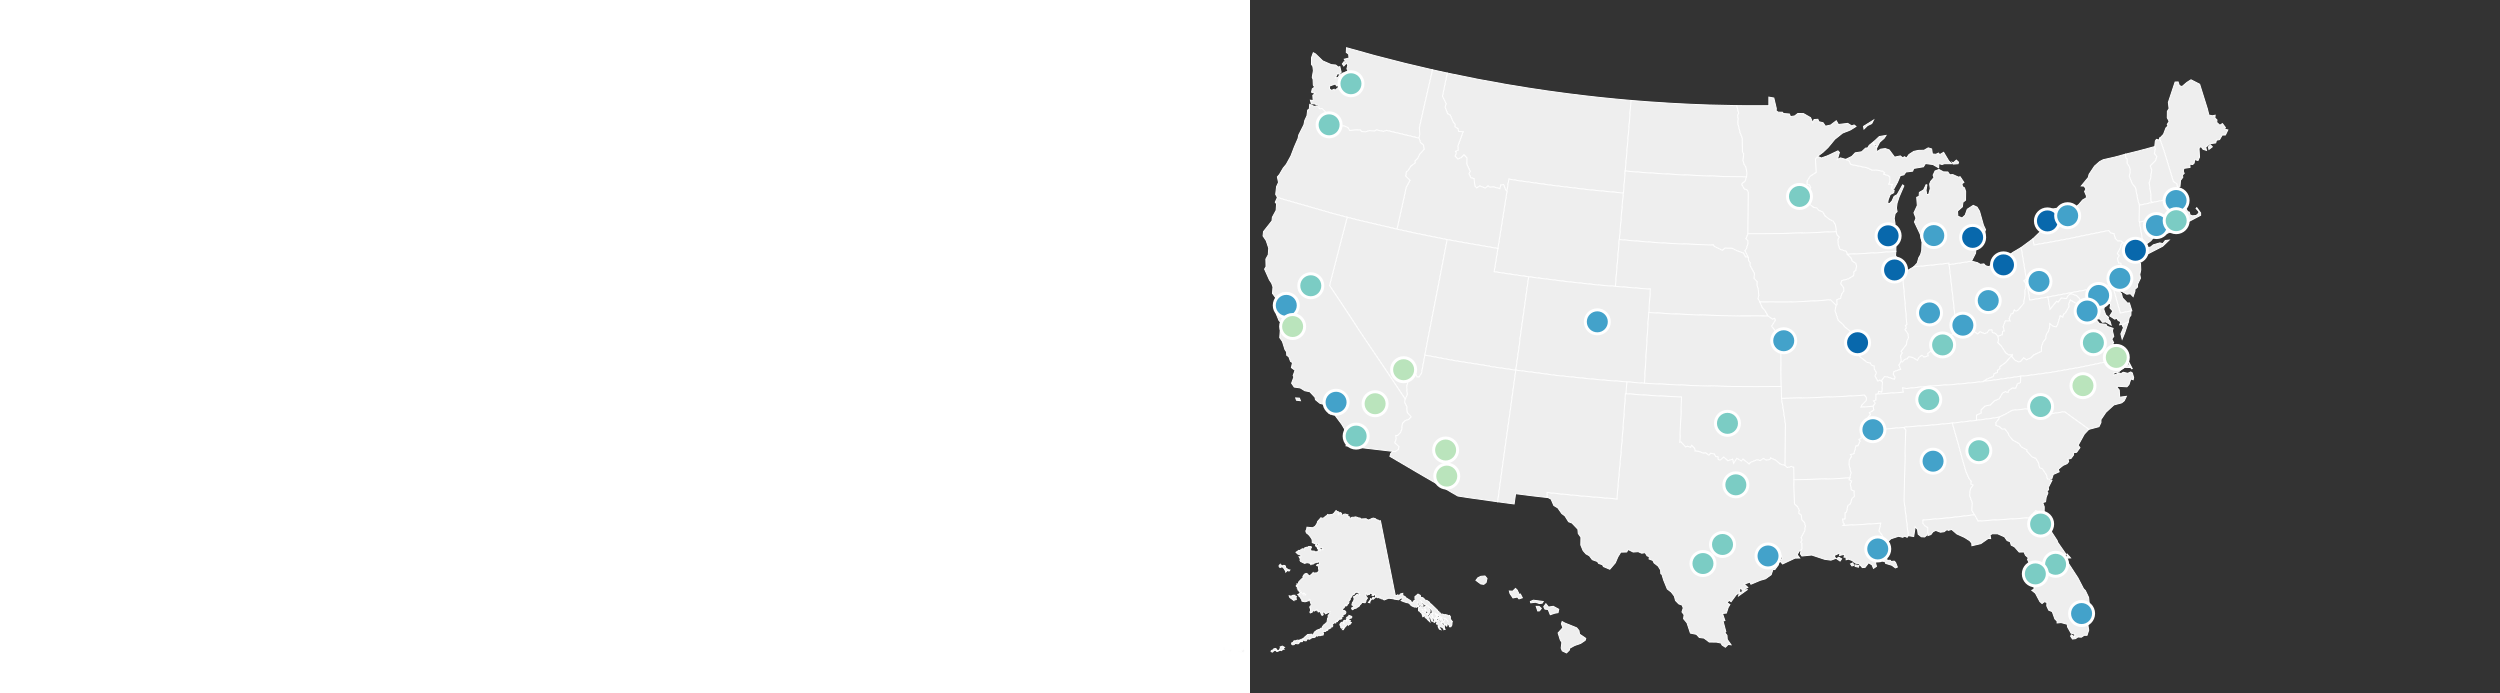 <svg style="width: 100%; height: 693px;"><rect width="100%" height="100%" fill="#333333" stroke="none"/><g transform="translate(0,0)"><path class="states" d="M236.084,582.5L233.789,584.335L230.813,583.934L225.944,580.356L227.898,577.779L230.89,576.328L234.919,575.999L236.997,578.428ZM272.315,597.764L268.973,598.87L267.398,597.005L263.002,597.918L260.036,593.628L259.347,591.022L262.68,591.224L265.499,588.449L267.072,589.941L269.338,594.595L270.394,594.04ZM293.229,601.501L292.176,603.177L289.538,603.55L285.493,602.248L280.745,602.803L280.395,601.5L283.384,600.201ZM286.195,606.343L289.011,606.342L291.3,608.389L289.541,610.811L287.78,610.997ZM304.694,613.206L300.293,614.708L298.168,609.498L294.998,609.131L293.763,606.712L295.87,603.731L298.515,607.077L303.264,606.32L308.731,609.281L308.039,612.635ZM316.529,652.909L312.261,650.873L311.185,648.074L311.869,642.465L310.265,639.857L308.115,632.957L312.864,627.713L311.434,623.802L312.131,621.562L314.784,623.041L326.643,627.819L328.96,630.601L329.517,634.143L335.744,638.387L335.229,640.259L330.827,643.284L324.465,645.572L319.695,648.218L319.352,650.089Z" stroke="#fefefe" stroke-width="1px" fill="#eeeeee"></path><path class="states" d="M182.567,69.832L177.63,91.288L174.103,106.749L169.393,127.913L169.775,134.259L169.072,138.166L136.504,130.415L133.602,131.457L126.455,129.961L124.702,130.977L119.485,130.637L115.591,131.827L111.691,131.542L110.001,129.851L99.636,130.464L97.931,127.677L94.786,126.261L90.24,125.459L82.461,126.969L79.547,125.736L75.018,122.382L76.189,115.575L75.635,112.129L72.019,108.543L69.768,108.822L68.055,105.151L64.181,103.741L61.398,103.996L60.398,100.21L63.185,100.552L62.826,95.271L65.301,93.565L61.532,92.162L62.304,88.873L64.662,87.108L63.328,85.094L63.088,79.381L62.254,77.326L63.404,70.66L62.893,66.394L61.493,64.374L61.497,57.683L63.296,52.735L65.453,53.896L72.688,60.903L81.31,64.651L85.679,65.03L88.365,67.13L89.831,66.618L91.156,72.201L89.185,74.238L87.591,73.334L85.333,77.808L88.124,77.506L89.196,75.497L93.071,72.937L92.971,76.628L90.354,77.275L90.923,82.012L88.536,85.507L86.563,85.949L85.441,83.967L79.663,85.973L79.418,88.753L81.566,90.398L84.11,89.254L84.779,90.497L89.118,86.795L92.621,86.424L92.647,82.432L94.295,76.544L98.462,72.115L96.935,68.78L97.808,65.145L94.282,59.218L98.999,58.049L98.697,54.159L96.286,52.384L96.535,47.736L125.018,55.665L155.241,63.411ZM92.38,63.902L94.165,61.529L95.786,63.815L93.771,65.995Z" stroke="#fefefe" stroke-width="1px" fill="#eeeeee"></path><path class="states" d="M197.225,73.051L227.596,79.225L256.18,84.432L278.162,88.041L297.319,90.91L316.512,93.526L332.851,95.55L349.213,97.393L365.593,99.052L381.027,100.446L379.299,123.467L376.653,154.83L375.251,171.059L373.482,193.037L373.206,193.025L356.393,191.446L337.141,189.566L310.398,186.35L298.452,184.852L269.011,180.758L258.87,179.092L256.975,191.153L255.809,190.317L253.543,184.572L250.768,184.982L249.996,188.71L243.848,187.033L239.981,187.279L238.011,185.961L235.328,188.113L229.852,186.018L226.595,187.909L224.892,186.182L224.036,178.688L220.82,177.681L218.941,173.729L220.082,171.264L216.698,164.022L216.795,157.815L213.946,154.837L211.383,157.572L207.85,159.094L205.079,156.155L206.171,153.133L205.424,151.37L208.294,149.938L207.711,146.42L213.061,131.714L208.594,131.431L208.079,128.825L204.782,126.631L204.934,124.108L203.177,122.184L200.228,115.141L197.646,113.742L195.099,107.238L196.014,103.598L192.427,96.195Z" stroke="#fefefe" stroke-width="1px" fill="#eeeeee"></path><path class="states" d="M927.291,186.388L926.684,183.798L923.33,181.52L914.45,152.342L909.68,138.315L913.523,134.288L915.934,127.937L918.004,125.883L917.27,124.435L919.137,121.289L917.298,117.747L917.4,111.239L919.074,108.567L918.363,102.36L925.101,82.048L928.099,81.933L929.324,85.554L931.982,86.592L937.034,82.325L940.992,79.805L949.658,84.236L957.401,108.959L958.874,115.063L962.31,115.787L965.139,115.222L964.864,117.913L966.96,119.95L966.69,122.368L969.859,125.248L972.442,123.61L975.398,127.504L974.501,129.125L977.827,129.939L975.405,134.983L972.17,135.07L969.568,139.574L966.424,140.201L965.707,142.904L959.957,143.71L955.692,147.22L956.503,150.376L953.042,149.291L950.925,146.299L948.998,148.431L949.522,157.083L947.998,160.507L944.672,159.557L944.136,163.072L942.7,164.513L939.824,164.149L940.006,167.439L933.897,168.335L933.27,171.038L934.171,173.428L932.5,174.921L932.759,177.393L930.534,180.305L929.981,186.405ZM958.454,146.929L960.424,144.866L962.296,146.82L958.929,149.387Z" stroke="#fefefe" stroke-width="1px" fill="#eeeeee"></path><path class="states" d="M375.251,171.059L376.653,154.83L379.299,123.467L381.027,100.446L398.405,101.82L420.633,103.277L440.944,104.313L459.332,105.009L486.767,105.62L488.73,113.148L487.596,115.725L488.315,118.623L487.941,123.594L490.287,133.154L492.322,138.003L492.47,151.71L493.706,153.751L493.116,160.555L493.893,163.825L496.097,167.402L496.874,173.012L496.609,176.77L473.677,176.54L456.989,175.899L432.524,174.911L408.39,173.525L392.314,172.456Z" stroke="#fefefe" stroke-width="1px" fill="#eeeeee"></path><path class="states" d="M369.313,239.548L371.571,212.022L373.206,193.025L373.482,193.037L375.251,171.059L392.314,172.456L408.39,173.525L432.524,174.911L456.989,175.899L473.677,176.54L496.609,176.77L495.108,181.308L492.232,183.344L492.051,184.895L494.469,188.961L497.094,189.807L498.361,192.145L498.269,209.36L498.063,233.674L496.034,238.577L497.815,240.485L497.987,243.617L496.36,248.978L495.044,250.609L498.308,257.377L495.472,256.939L493.498,253.138L486.576,250.598L482.203,248.346L474.906,248.243L472.398,250.373L464.093,246.343L463.444,245.045L434.61,244.045L417.089,243.275L402.612,242.34L378.684,240.421Z" stroke="#fefefe" stroke-width="1px" fill="#eeeeee"></path><path class="states" d="M365.414,286.365L350.044,285.199L316.522,281.596L298.28,279.282L278.712,276.814L262.223,274.472L244.12,271.707L247.865,248.509L251.646,224.777L256.975,191.153L258.87,179.092L269.011,180.758L298.452,184.852L310.398,186.35L337.141,189.566L356.393,191.446L373.206,193.025L371.571,212.022L369.313,239.548L367.365,263.019Z" stroke="#fefefe" stroke-width="1px" fill="#eeeeee"></path><path class="states" d="M645.836,251.351L626.381,252.876L597.377,254.339L596.248,251.38L589.793,249.213L588.335,245.037L587.694,239.863L589.12,237.199L586.806,234.674L586.226,231.646L585.426,224.947L583.197,221.327L579.278,219.318L575.003,215.988L572.771,212.025L568.819,210.458L566.479,207.871L563.671,207.455L558.627,203.632L559.292,201.524L559.161,190.727L560.709,187.361L559.262,184.896L556.81,184.241L556.983,181.162L559.973,176.277L565.948,172.383L565.45,158.768L568.441,156.698L571.301,158.032L577.085,155.987L587.958,150.889L589.393,152.424L587.383,159.459L590.446,157.891L595.725,159.384L598.972,160.641L600.816,164.394L617.443,167.817L622.422,170.222L626.576,170.077L632.655,171.125L634.668,172.825L633.727,174.172L638.02,175.417L639.714,176.829L639.893,181.145L638.966,184.243L642.548,184.447L641.367,188.044L642.523,189.311L644.117,190.249L643.689,192.694L640.213,194.514L638.225,199.534L637.616,203.082L639.563,203.675L642.031,201.001L644.112,196.384L646.962,194.768L649.128,196.832L647.057,203.141L646.429,208.037L647.08,211.552L645.13,213.556L644.185,218.432L645.026,223.548L642.767,231.143L642.846,234.934L644.742,243.144L645.94,244.547ZM652.643,184.878L653.845,185.939L649.174,196.733L647.385,194.258Z" stroke="#fefefe" stroke-width="1px" fill="#eeeeee"></path><path class="states" d="M169.072,138.166L169.775,134.259L169.393,127.913L174.103,106.749L177.63,91.288L182.567,69.832L197.225,73.051L192.427,96.195L196.014,103.598L195.099,107.238L197.646,113.742L200.228,115.141L203.177,122.184L204.934,124.108L204.782,126.631L208.079,128.825L208.594,131.431L213.061,131.714L207.711,146.42L208.294,149.938L205.424,151.37L206.171,153.133L205.079,156.155L207.85,159.094L211.383,157.572L213.946,154.837L216.795,157.815L216.698,164.022L220.082,171.264L218.941,173.729L220.82,177.681L224.036,178.688L224.892,186.182L226.595,187.909L229.852,186.018L235.328,188.113L238.011,185.961L239.981,187.279L243.848,187.033L249.996,188.71L250.768,184.982L253.543,184.572L255.809,190.317L256.975,191.153L251.646,224.777L247.865,248.509L214.952,242.791L197.168,239.614L180.527,236.3L164.968,233.111L146.955,229.163L155.501,190.582L155.946,187.774L159.921,180.36L155.571,176.06L156.37,171.725L157.972,170.61L160.781,166.104L164.944,162.941L165.129,160.665L167.633,158.343L169.663,154.056L173.915,149.481L173.513,145.064L170.489,142.669Z" stroke="#fefefe" stroke-width="1px" fill="#eeeeee"></path><path class="states" d="M889.376,205.258L888,200.902L885.436,187.71L882.154,183.651L879.268,176.365L880.202,170.974L879.441,167.001L876.981,163.099L876.876,158.808L875.717,157.92L875.447,154.182L888.202,151.044L904.772,146.581L905.433,149.153L904.379,153.247L906.856,156.53L905.543,160.685L900.321,165.904L901.761,169.837L900.708,178.15L899.225,182.839L901.153,196.203L900.908,200.907L902.751,202.424Z" stroke="#fefefe" stroke-width="1px" fill="#eeeeee"></path><path class="states" d="M498.063,233.674L498.269,209.36L498.361,192.145L497.094,189.807L494.469,188.961L492.051,184.895L492.232,183.344L495.108,181.308L496.609,176.77L496.874,173.012L496.097,167.402L493.893,163.825L493.116,160.555L493.706,153.751L492.47,151.71L492.322,138.003L490.287,133.154L487.941,123.594L488.315,118.623L487.596,115.725L488.73,113.148L486.767,105.62L499.512,105.73L518.868,105.685L518.883,97.128L523.822,98.017L526.291,108.432L526.118,110.729L528.07,112.176L532.398,112.242L533.379,113.51L539.421,114.014L540.46,116.602L544.614,115.976L547.821,113.513L553.393,113.547L560.554,117.649L562.737,122.637L564.091,119.543L567.857,119.317L568.83,121.707L573.077,122.761L575.442,126.199L580.616,125.075L586.286,120.777L588.393,124.499L597.743,123.389L601.761,125.923L604.082,124.984L605.959,126.415L600.447,129.901L592.567,133.037L584.789,139.241L578.073,147.383L572.981,152.215L568.514,155.549L565.45,158.768L565.948,172.383L559.973,176.277L556.983,181.162L556.81,184.241L559.262,184.896L560.709,187.361L559.161,190.727L559.292,201.524L558.627,203.632L563.671,207.455L566.479,207.871L568.819,210.458L572.771,212.025L575.003,215.988L579.278,219.318L583.197,221.327L585.426,224.947L586.226,231.646L565.539,232.584L547.902,233.121L531.833,233.519L514.831,233.671Z" stroke="#fefefe" stroke-width="1px" fill="#eeeeee"></path><path class="states" d="M27.406,197.424L25.704,194.42L26.589,186.56L28.524,182.414L27.397,176.913L29.456,174.53L33.167,168.161L36.347,164.294L40.933,155.946L44.388,146.908L48.078,138.432L48.781,134.918L53.899,124.8L54.824,120.397L56.991,115.747L57.666,110.13L59.312,108.915L59.726,104.408L64.294,106.471L67.08,105.806L69.768,108.822L72.019,108.543L75.635,112.129L76.189,115.575L75.018,122.382L79.547,125.736L82.461,126.969L90.24,125.459L94.786,126.261L97.931,127.677L99.636,130.464L110.001,129.851L111.691,131.542L115.591,131.827L119.485,130.637L124.702,130.977L126.455,129.961L133.602,131.457L136.504,130.415L169.072,138.166L170.489,142.669L173.513,145.064L173.915,149.481L169.663,154.056L167.633,158.343L165.129,160.665L164.944,162.941L160.781,166.104L157.972,170.61L156.37,171.725L155.571,176.06L159.921,180.36L155.946,187.774L155.501,190.582L146.955,229.163L127.403,224.596L108.537,220.174L97.15,217.279L82.515,213.469L59.154,206.706L33.753,199.466Z" stroke="#fefefe" stroke-width="1px" fill="#eeeeee"></path><path class="states" d="M902.751,202.424L900.908,200.907L901.153,196.203L899.225,182.839L900.708,178.15L901.761,169.837L900.321,165.904L905.543,160.685L906.856,156.53L904.379,153.247L905.433,149.153L904.772,146.581L905.342,141.079L906.405,139.383L909.024,140.026L909.68,138.315L914.45,152.342L923.33,181.52L926.684,183.798L927.291,186.388L929.061,187.44L928.935,192.135L927.431,192.061L925.186,194.672L923.27,195.112L922.181,198.043L912.026,200.545Z" stroke="#fefefe" stroke-width="1px" fill="#eeeeee"></path><path class="states" d="M585.956,305.249L580.551,299.897L563.444,301.049L536.759,302.198L509.901,302.054L507.98,298.731L508.714,295.44L508.288,289.822L506.81,284.394L506.944,281.518L503.89,278.306L504.498,273.783L499.771,264.922L500.113,262.76L498.553,260.664L498.308,257.377L495.044,250.609L496.36,248.978L497.987,243.617L497.815,240.485L496.034,238.577L498.063,233.674L514.831,233.671L531.833,233.519L547.902,233.121L565.539,232.584L586.226,231.646L586.806,234.674L589.12,237.199L587.694,239.863L588.335,245.037L589.793,249.213L596.248,251.38L597.377,254.339L600.938,257.645L602.409,261.083L606.007,263.371L606.591,266.154L605.933,270.381L604.124,271.66L603.611,275.684L598.409,278.917L591.608,280.72L590.962,283.898L593.677,287.605L593.818,291.221L591.723,294.082L590.649,298.316L586.975,299.745L587.255,304.453Z" stroke="#fefefe" stroke-width="1px" fill="#eeeeee"></path><path class="states" d="M917.874,216.035L917.717,215.743L896.875,220.577L889.484,222.111L889.074,221.484L889.376,205.258L902.751,202.424L912.026,200.545L922.181,198.043L923.27,195.112L925.186,194.672L927.431,192.061L928.935,192.135L931.406,196.413L929.184,202.636L928.864,206.291L933.387,205.968L935.442,207.732L937.705,211.619L939.238,212.106L940.06,214.93L942.349,215.815L946.178,215.512L948.837,213.087L948.674,211.306L946.09,208.471L946.767,207.694L950.612,212.926L950.614,215.273L939.488,221.17L939.129,216.894L934.086,223.512L932.31,224.647L929.818,220.802L929.137,220.274L926.823,219.023L924.795,213.988Z" stroke="#fefefe" stroke-width="1px" fill="#eeeeee"></path><path class="states" d="M398.734,312.537L400.296,289.078L389.765,288.372L365.414,286.365L367.365,263.019L369.313,239.548L378.684,240.421L402.612,242.34L417.089,243.275L434.61,244.045L463.444,245.045L464.093,246.343L472.398,250.373L474.906,248.243L482.203,248.346L486.576,250.598L493.498,253.138L495.472,256.939L498.308,257.377L498.553,260.664L500.113,262.76L499.771,264.922L504.498,273.783L503.89,278.306L506.944,281.518L506.81,284.394L508.288,289.822L508.714,295.44L507.98,298.731L509.901,302.054L512.262,307.465L515.052,310.557L518.058,315.892L509.701,316.071L491.626,315.992L471.652,315.612L451.558,315.086L422.008,313.854Z" stroke="#fefefe" stroke-width="1px" fill="#eeeeee"></path><path class="states" d="M782.86,238.883L792.074,229.937L793.21,226.761L795.91,224.041L793.651,217.922L791.291,217.777L790.534,213.682L800.02,209.469L807.885,208.134L812.113,208.043L815.341,209.649L818.476,208.214L826.129,206.606L828.767,204.532L832.676,199.941L836.239,197.914L836.485,195.969L834.597,191.534L835.944,188.925L834.111,186.121L831.317,185.925L838.287,177.462L839.11,174.239L844.598,166.026L849.701,161.585L853.207,159.731L864.687,157.123L875.447,154.182L875.717,157.92L876.876,158.808L876.981,163.099L879.441,167.001L880.202,170.974L879.268,176.365L882.154,183.651L885.436,187.71L888,200.902L889.376,205.258L889.074,221.484L889.484,222.111L892.525,239.602L894.202,241.202L890.622,244.731L892.403,246.771L890.876,251.152L888.932,252.327L887.995,254.937L888.266,247.753L882.221,246.153L872.764,242.857L871.421,241.244L867.473,240.848L865.193,238.448L863.949,233.677L860.728,233.077L858.566,230.572L831.189,236.129L818.107,238.864L798.245,242.539L783.942,244.994ZM892.925,256.414L892.476,255.496L887.976,256.504L889.318,252.373L896.6,247.595L900.39,247.194L903.292,244.85L909.824,242.913L912.809,243.644L915.307,240.49L919.098,240.089L912.65,246.235Z" stroke="#fefefe" stroke-width="1px" fill="#eeeeee"></path><path class="states" d="M797.987,297.053L779.7,300.138L776.244,278.857L771.123,247.54L782.86,238.883L783.942,244.994L798.245,242.539L818.107,238.864L831.189,236.129L858.566,230.572L860.728,233.077L863.949,233.677L865.193,238.448L867.473,240.848L871.421,241.244L872.764,242.857L871.413,244.095L870.21,248.486L867.369,253.418L869.3,255.572L867.476,258.574L868.648,262.922L870.866,263.29L871.491,265.582L878.228,269.91L872.848,275.974L872.783,278.282L868.394,281.246L863.528,281.792L862.337,284.376L848.812,287.325L833.03,290.534L822.182,292.499Z" stroke="#fefefe" stroke-width="1px" fill="#eeeeee"></path><path class="states" d="M889.484,222.111L896.875,220.577L917.717,215.743L917.874,216.035L921.275,229.44L920.75,231.837L909.968,236.028L903.528,237.484L900.801,240.798L892.403,246.771L890.622,244.731L894.202,241.202L892.525,239.602Z" stroke="#fefefe" stroke-width="1px" fill="#eeeeee"></path><path class="states" d="M917.874,216.035L924.795,213.988L926.823,219.023L929.137,220.274L926.292,222.379L927.151,226.176L926.67,228.603L920.75,231.837L921.275,229.44ZM929.818,220.802L932.31,224.647L931.104,225.694Z" stroke="#fefefe" stroke-width="1px" fill="#eeeeee"></path><path class="states" d="M867.625,283.443L868.394,281.246L872.783,278.282L872.848,275.974L878.228,269.91L871.491,265.582L870.866,263.29L868.648,262.922L867.476,258.574L869.3,255.572L867.369,253.418L870.21,248.486L871.413,244.095L872.764,242.857L882.221,246.153L888.266,247.753L887.995,254.937L884.35,260.374L887.376,261.186L890.523,263.537L890.736,269.937L889.807,274.465L890.456,278.19L887.623,284.061L887.46,287.036L884.284,290.032L885.062,290.734L883.131,296.596L880.381,293.734L876.756,294.209L867.65,288.845L866.707,285.985Z" stroke="#fefefe" stroke-width="1px" fill="#eeeeee"></path><path class="states" d="M651.003,361.512L650.528,355.68L652.151,352.776L651.053,351.364L656.522,344.259L656.73,341.227L658.517,337.456L657.706,333.553L654.88,329.477L656.21,327.899L655.352,325.636L656.775,324.49L653.988,291.775L651.99,268.861L654.506,270.744L657.296,270.678L663.855,266.768L684.054,264.756L699.004,263.093L699.147,264.578L702.795,295.987L705.956,325.259L704.701,326.638L706.672,330.045L706.681,332.505L703.911,333.133L700.825,335.516L698.716,334.59L695.581,336.12L696.579,339.166L693.37,342.242L692.505,345.789L689.71,346.676L688.888,351.772L686.634,354.334L682.042,352.165L681.757,350.494L677.997,353.319L678.283,355.772L674.088,357.225L671.902,355.341L668.938,357.492L667.467,360.428L662.51,357.45L658.501,356.954L657.286,358.813L654.71,359.482L652.459,362.087Z" stroke="#fefefe" stroke-width="1px" fill="#eeeeee"></path><path class="states" d="M97.15,217.279L108.537,220.174L127.403,224.596L146.955,229.163L164.968,233.111L180.527,236.3L197.168,239.614L192.759,262.649L188.824,283.137L182.354,316.231L177.497,341.215L174.881,355.15L171.533,373.223L169.077,376.929L167.056,377.099L165.561,373.95L162.229,372.873L158.665,373.363L157.693,375.991L158.569,378.738L156.699,387.119L157.428,394.355L155.275,399.236L136.704,371.34L118.407,344.223L108.875,330.001L100.913,317.718L90.88,302.532L79.517,285.506L83.775,268.937L92.337,235.739Z" stroke="#fefefe" stroke-width="1px" fill="#eeeeee"></path><path class="states" d="M197.168,239.614L214.952,242.791L247.865,248.509L244.12,271.707L262.223,274.472L278.712,276.814L276.123,295.172L273.383,314.984L269.704,341.011L269.631,343.188L265.813,370.155L240.165,366.535L239.628,366.162L207.671,361.153L195.632,359.016L174.881,355.15L177.497,341.215L182.354,316.231L188.824,283.137L192.759,262.649Z" stroke="#fefefe" stroke-width="1px" fill="#eeeeee"></path><path class="states" d="M27.406,197.424L33.753,199.466L59.154,206.706L82.515,213.469L97.15,217.279L92.337,235.739L83.775,268.937L79.517,285.506L90.88,302.532L100.913,317.718L108.875,330.001L118.407,344.223L136.704,371.34L155.275,399.236L154.595,402.06L156.852,406.478L157.384,412.579L161.277,416.812L158.794,419.404L155.138,420.692L152.48,423.465L151.738,429.466L150.426,432.758L147.59,435.572L146.039,435.456L146.279,438.929L144.847,442.777L148.941,446.402L148.474,449.477L145.207,451.681L142.923,451.357L115.966,448.202L96.054,445.823L96.862,442.563L94.699,437.927L95.47,437.213L95.24,431.784L94.337,428.624L91.65,424.14L83.968,413.824L81.491,412.599L80.355,414.019L78.33,412.699L78.991,409.366L77.419,405.257L70.026,403.385L65.473,399.684L65.058,397.358L59.789,391.708L54.853,390.731L50.245,387.912L44.236,387.056L41.604,383.203L43.92,376.924L43.15,375.547L45.08,370.31L41.427,367.651L42.505,362.616L40.557,361.391L38.809,356.708L36.777,355.321L36.564,351.908L34.949,349.543L32.433,341.491L29.771,337.676L30.213,331.056L33.249,330.303L35.168,326.662L33.898,322.81L30.645,322.255L28.994,320.484L26.253,313.872L27.433,311.434L26.483,306.986L28.3,301.135L30.174,301.041L29.616,305.752L33.372,310.665L33.235,303.708L31.533,302.167L31.611,297.413L33.351,296.896L40.599,297.515L39.591,295.604L34.82,295.934L32.495,293.063L29.684,295.756L29.334,300.174L25.633,297.637L22.512,293.391L22.988,286.989L21.685,283.261L19.382,279.79L14.597,269.089L16.051,266.648L15.891,259.075L18.285,254.777L18.727,248.161L16.25,240.671L13.061,235.952L13.529,231.595L22.018,220.835L22.379,217.242L26.162,210.299L26.576,203.815L25.283,202.202ZM46.503,400.244L45.694,397.927L49.434,398.164L50.436,400.689Z" stroke="#fefefe" stroke-width="1px" fill="#eeeeee"></path><path class="states" d="M705.956,325.259L702.795,295.987L699.147,264.578L721.492,261.12L727.439,262.67L730.298,264.364L733.862,263.883L735.501,265.721L738.585,266.69L747.32,262.475L752.154,262.326L757.762,255.923L763.484,252.027L771.123,247.54L776.244,278.857L773.966,280.873L775.457,282.722L776.071,286.778L774.948,290.589L774.948,294.658L773.801,303.413L768.392,309.887L766.106,311.263L764.313,310.083L762.915,313.655L761.221,313.804L759.21,318.716L760.261,321.142L755.465,320.772L753.177,326.707L754.384,330.909L752.546,331.532L752.311,334.854L747.798,336.202L745.429,333.525L742.398,332.491L741.668,329.773L738.937,330.258L737.164,332.763L734.608,333.648L730.069,331.889L727.581,334.002L724.004,331.52L717.173,330.775L715.079,326.255L712.455,324.258L709.936,325.55L707.068,324.19Z" stroke="#fefefe" stroke-width="1px" fill="#eeeeee"></path><path class="states" d="M632.482,382.276L629.847,380.127L627.723,381.172L624.95,375.999L626.314,372.727L624.273,369.068L624.138,366.176L621.416,365.164L620.138,362.994L616.952,362.377L610.168,356.988L608.003,354.472L607.93,351.384L610.741,345.435L611.581,340.894L609.223,338.349L605.107,337.539L602.389,339.544L600.767,335.932L599.92,331.026L594.349,326.689L593.226,324.755L588.133,320.397L585.031,310.885L585.956,305.249L587.255,304.453L586.975,299.745L590.649,298.316L591.723,294.082L593.818,291.221L593.677,287.605L590.962,283.898L591.608,280.72L598.409,278.917L603.611,275.684L604.124,271.66L605.933,270.381L606.591,266.154L606.007,263.371L602.409,261.083L600.938,257.645L597.377,254.339L626.381,252.876L645.836,251.351L645.513,255.501L648.877,261.205L650.309,266.091L651.99,268.861L653.988,291.775L656.775,324.49L655.352,325.636L656.21,327.899L654.88,329.477L657.706,333.553L658.517,337.456L656.73,341.227L656.522,344.259L651.053,351.364L652.151,352.776L650.528,355.68L651.003,361.512L649.033,365.103L650.697,369.324L643.898,371.662L643.292,374.165L645.181,377.322L644.343,379.391L637.01,376.886L634.596,376.644L631.623,380.54Z" stroke="#fefefe" stroke-width="1px" fill="#eeeeee"></path><path class="states" d="M844.883,310.533L842.851,307.484L843.978,305.783L846.773,307.701Z" stroke="#fefefe" stroke-width="1px" fill="#eeeeee"></path><path class="states" d="M862.337,284.376L863.528,281.792L868.394,281.246L867.625,283.443L866.033,286.248L867.138,289.599L871.453,293.622L872.471,297.85L877.445,303.125L879.384,302.906L881.841,310.812L881.445,310.889L881.005,310.976L870.234,313.044L864.357,292.148Z" stroke="#fefefe" stroke-width="1px" fill="#eeeeee"></path><path class="states" d="M762.085,355.103L758.68,354.98L755.528,352.784L751.243,346.099L747.61,342.561L748.533,339.822L747.798,336.202L752.311,334.854L752.546,331.532L754.384,330.909L753.177,326.707L755.465,320.772L760.261,321.142L759.21,318.716L761.221,313.804L762.915,313.655L764.313,310.083L766.106,311.263L768.392,309.887L773.801,303.413L774.948,294.658L774.948,290.589L776.071,286.778L775.457,282.722L773.966,280.873L776.244,278.857L779.7,300.138L797.987,297.053L799.96,309.207L806.538,301.187L808.104,301.987L811.165,298.001L816.339,298.525L818.151,295.296L820.798,293.501L826.58,295.516L829.448,298.301L830.448,300.682L829.467,305.325L820.341,300.086L818.662,304.377L819.236,306.352L815.405,313.027L813.586,314.353L812.779,317.298L810.287,315.755L807.476,325.025L806.236,326.869L803.015,326.253L799.71,323.717L799.62,327.608L798.313,331.696L796.477,334.147L795.715,338.803L793.292,341.904L791.472,346.855L791.411,351.438L783.613,355.088L780.928,357.903L776.486,359.835L773.661,357.922L770.542,361.564L768.56,361.9L765.131,360.498L761.79,356.685Z" stroke="#fefefe" stroke-width="1px" fill="#eeeeee"></path><path class="states" d="M881.005,310.976L880.888,315.266L879.277,317.37L878.265,322.05L873.602,324.194L869.683,324.812L870.81,321.736L868.147,320.438L866.693,318.169L864.757,319.139L859.834,315.895L862.846,311.073L859.988,307.959L860.661,304.074L858.895,303.181L857.439,297.916L860.702,292.656L853.978,294.11L854.42,305.687L853.778,309.412L855.624,314.726L858.433,317.288L858.142,319.052L860.04,321.24L861.092,325.047L855.845,321.884L852.538,322.286L849.95,319.04L847.332,318.719L843.622,320.335L842.169,318.31L844.041,314.066L844.883,310.533L846.773,307.701L843.978,305.783L842.851,307.484L840.061,305.75L835.129,304.589L835.562,302.056L833.321,300.583L830.448,300.682L829.448,298.301L826.58,295.516L820.798,293.501L818.151,295.296L816.339,298.525L811.165,298.001L808.104,301.987L806.538,301.187L799.96,309.207L797.987,297.053L822.182,292.499L833.03,290.534L848.812,287.325L862.337,284.376L864.357,292.148L870.234,313.044Z" stroke="#fefefe" stroke-width="1px" fill="#eeeeee"></path><path class="states" d="M394.487,383.299L376.821,381.861L358.495,380.508L337.312,378.623L305.831,375.385L294.657,373.846L265.813,370.155L269.631,343.188L269.704,341.011L273.383,314.984L276.123,295.172L278.712,276.814L298.28,279.282L316.522,281.596L350.044,285.199L365.414,286.365L389.765,288.372L400.296,289.078L398.734,312.537L397.339,335.144L396.218,353.556Z" stroke="#fefefe" stroke-width="1px" fill="#eeeeee"></path><path class="states" d="M628.031,394.054L628.601,391.333L631.689,391.924L632.482,382.276L631.623,380.54L634.596,376.644L637.01,376.886L644.343,379.391L645.181,377.322L643.292,374.165L643.898,371.662L650.697,369.324L649.033,365.103L651.003,361.512L652.459,362.087L654.71,359.482L657.286,358.813L658.501,356.954L662.51,357.45L667.467,360.428L668.938,357.492L671.902,355.341L674.088,357.225L678.283,355.772L677.997,353.319L681.757,350.494L682.042,352.165L686.634,354.334L688.888,351.772L689.71,346.676L692.505,345.789L693.37,342.242L696.579,339.166L695.581,336.12L698.716,334.59L700.825,335.516L703.911,333.133L706.681,332.505L706.672,330.045L704.701,326.638L705.956,325.259L707.068,324.19L709.936,325.55L712.455,324.258L715.079,326.255L717.173,330.775L724.004,331.52L727.581,334.002L730.069,331.889L734.608,333.648L737.164,332.763L738.937,330.258L741.668,329.773L742.398,332.491L745.429,333.525L747.798,336.202L748.533,339.822L747.61,342.561L751.243,346.099L755.528,352.784L758.68,354.98L762.085,355.103L755.852,362.46L749.697,366.919L749.864,368.704L747.446,370.455L747.498,372.371L744.159,373.846L743.219,376.612L736.26,379.412L733.8,381.225L733.468,381.612L713.411,383.612L701.298,384.695L681.418,385.927L656.661,388.551L652.563,387.997L653.451,392.249Z" stroke="#fefefe" stroke-width="1px" fill="#eeeeee"></path><path class="states" d="M394.487,383.299L396.218,353.556L397.339,335.144L398.734,312.537L422.008,313.854L451.558,315.086L471.652,315.612L491.626,315.992L509.701,316.071L518.058,315.892L522.435,318.982L524.645,318.263L525.548,320.105L521.691,326.19L525.003,330.381L526.927,334.368L530.882,335.958L530.798,351.735L531.272,386.462L505.706,386.616L478.78,386.452L458.954,385.989L442.404,385.558L414.514,384.277Z" stroke="#fefefe" stroke-width="1px" fill="#eeeeee"></path><path class="states" d="M770.664,376.234L742.37,380.339L733.8,381.225L736.26,379.412L743.219,376.612L744.159,373.846L747.498,372.371L747.446,370.455L749.864,368.704L749.697,366.919L755.852,362.46L762.085,355.103L761.79,356.685L765.131,360.498L768.56,361.9L770.542,361.564L773.661,357.922L776.486,359.835L780.928,357.903L783.613,355.088L791.411,351.438L791.472,346.855L793.292,341.904L795.715,338.803L796.477,334.147L798.313,331.696L799.62,327.608L799.71,323.717L803.015,326.253L806.236,326.869L807.476,325.025L810.287,315.755L812.779,317.298L813.586,314.353L815.405,313.027L819.236,306.352L818.662,304.377L820.341,300.086L829.467,305.325L830.448,300.682L833.321,300.583L835.562,302.056L835.129,304.589L840.061,305.75L842.851,307.484L844.883,310.533L844.041,314.066L842.302,314.353L841.323,319.686L843.545,321.775L846.647,320.095L849.554,323.661L856.009,324.314L857.131,326.364L863.111,328.37L862.387,330.718L863.763,336.389L861.842,339.035L863.607,342.625L862.559,343.758L866.364,346.17L866.718,348.541L864.587,350.316L860.198,347.211L859.835,349.165L863.459,350.637L872.575,349.643L876.509,357.645L876.075,357.731L874.318,358.096L873.8,358.205L873.458,358.272L850.311,363.116L829.61,367.407L800.989,372.422L776.679,375.71ZM873.602,324.194L878.265,322.05L874.59,333.154L872.152,339.033L870.882,333.89L873.477,327.731L872.273,325.436Z" stroke="#fefefe" stroke-width="1px" fill="#eeeeee"></path><path class="states" d="M628.031,394.054L626.905,394.228L625.842,394.311L626.071,399.979L623.615,401.004L625.385,403.034L623.122,406.251L610.871,407.261L611.917,404.792L616.296,400.263L616.395,397.655L614.415,395.201L596.175,396.321L564.281,397.622L545.614,398.144L531.503,398.415L531.272,386.462L530.798,351.735L530.882,335.958L526.927,334.368L525.003,330.381L521.691,326.19L525.548,320.105L524.645,318.263L522.435,318.982L518.058,315.892L515.052,310.557L512.262,307.465L509.901,302.054L536.759,302.198L563.444,301.049L580.551,299.897L585.956,305.249L585.031,310.885L588.133,320.397L593.226,324.755L594.349,326.689L599.92,331.026L600.767,335.932L602.389,339.544L605.107,337.539L609.223,338.349L611.581,340.894L610.741,345.435L607.93,351.384L608.003,354.472L610.168,356.988L616.952,362.377L620.138,362.994L621.416,365.164L624.138,366.176L624.273,369.068L626.314,372.727L624.95,375.999L627.723,381.172L629.847,380.127L632.482,382.276L631.689,391.924L628.601,391.333Z" stroke="#fefefe" stroke-width="1px" fill="#eeeeee"></path><path class="states" d="M155.275,399.236L157.428,394.355L156.699,387.119L158.569,378.738L157.693,375.991L158.665,373.363L162.229,372.873L165.561,373.95L167.056,377.099L169.077,376.929L171.533,373.223L174.881,355.15L195.632,359.016L207.671,361.153L239.628,366.162L240.165,366.535L265.813,370.155L262.602,393.483L259.269,417.778L255.429,445.05L251.136,476.244L247.689,501.757L220.033,497.865L207.879,496.01L202.409,492.852L166.73,472.099L139.936,456.35L140.768,453.433L142.923,451.357L145.207,451.681L148.474,449.477L148.941,446.402L144.847,442.777L146.279,438.929L146.039,435.456L147.59,435.572L150.426,432.758L151.738,429.466L152.48,423.465L155.138,420.692L158.794,419.404L161.277,416.812L157.384,412.579L156.852,406.478L154.595,402.06Z" stroke="#fefefe" stroke-width="1px" fill="#eeeeee"></path><path class="states" d="M535.192,465.585L530.057,464.032L525.641,460.209L520.521,457.939L520.206,459.348L516.356,460.297L513.379,458.46L510.264,460.659L507.099,459.745L500.46,462.49L499.116,464.08L493.011,459.159L491.409,461.07L486.838,458.385L483.615,463.414L482.535,459.24L477.871,460.808L473.735,457.158L470.192,460.184L468.24,459.524L467.761,456.745L465.776,456.608L464.173,453.985L460.787,453.275L458.861,455.29L455.519,452.754L453.982,453.362L448.469,451.344L445.029,451.156L444.562,448.335L441.629,445.453L440.688,447.328L437.518,446.274L435.447,446.936L430.929,442.009L429.691,442.352L430.576,422.087L431.506,396.963L411.303,396.102L391.36,394.869L375.95,393.749L376.821,381.861L394.487,383.299L414.514,384.277L442.404,385.558L458.954,385.989L478.78,386.452L505.706,386.616L531.272,386.462L531.503,398.415L533.032,407.401L535.432,423.99L535.266,452.311Z" stroke="#fefefe" stroke-width="1px" fill="#eeeeee"></path><path class="states" d="M726.507,420.343L726.484,415.094L730.955,413.064L731.12,409.84L735.108,405.889L740.124,405.068L744.507,400.714L749.105,398.762L752.524,392.926L755.321,391.499L757.878,392.318L758.838,390.227L762.304,388.018L765.822,387.912L767.28,383.862L770.472,382.463L770.664,376.234L776.679,375.71L800.989,372.422L829.61,367.407L850.311,363.116L873.458,358.272L880.127,367.537L874.117,367.341L867.428,372.77L864.166,372.425L863.768,375.222L869.649,373.021L870.562,373.915L873.234,372.282L877.782,373.341L880.738,371.965L882.271,372.938L883.647,377.557L883.165,379.744L880.838,378.98L878.934,384.602L876.918,386.788L868.204,386.293L866.914,387.183L869.253,390.041L869.666,397.233L876.362,396.348L874.268,400.722L871.688,402.826L863.863,404.926L855.856,412.323L850.934,419.613L850.92,422.574L848.959,426.657L838.808,429.341L814.533,411.754L793.257,414.948L793.061,412.013L789.803,408.709L787.347,407.903L762.099,410.376L755.359,414.253L749.351,417.107L741.063,418.473ZM876.075,357.731L876.509,357.645L882.217,368.602L881.518,368.742Z" stroke="#fefefe" stroke-width="1px" fill="#eeeeee"></path><path class="states" d="M726.507,420.343L702.317,423.139L680.185,425.267L657.435,426.887L653.533,427.486L638.2,428.781L613.639,430.41L617.978,426.687L616.945,422.807L618.761,419.61L617.974,417.137L620.439,414.538L619.241,412.768L623.747,409.933L623.122,406.251L625.385,403.034L623.615,401.004L626.071,399.979L625.842,394.311L626.905,394.228L628.031,394.054L653.451,392.249L652.563,387.997L656.661,388.551L681.418,385.927L701.298,384.695L713.411,383.612L733.468,381.612L733.8,381.225L742.37,380.339L770.664,376.234L770.472,382.463L767.28,383.862L765.822,387.912L762.304,388.018L758.838,390.227L757.878,392.318L755.321,391.499L752.524,392.926L749.105,398.762L744.507,400.714L740.124,405.068L735.108,405.889L731.12,409.84L730.955,413.064L726.484,415.094Z" stroke="#fefefe" stroke-width="1px" fill="#eeeeee"></path><path class="states" d="M298.196,497.605L296.798,496.705L297.107,492.418L309.25,493.728L331.825,495.936L348.143,497.291L366.989,498.915L367.851,486.905L370.648,456.256L372.447,434.721L373.979,414.112L375.395,393.727L375.95,393.749L391.36,394.869L411.303,396.102L431.506,396.963L430.576,422.087L429.691,442.352L430.929,442.009L435.447,446.936L437.518,446.274L440.688,447.328L441.629,445.453L444.562,448.335L445.029,451.156L448.469,451.344L453.982,453.362L455.519,452.754L458.861,455.29L460.787,453.275L464.173,453.985L465.776,456.608L467.761,456.745L468.24,459.524L470.192,460.184L473.735,457.158L477.871,460.808L482.535,459.24L483.615,463.414L486.838,458.385L491.409,461.07L493.011,459.159L499.116,464.08L500.46,462.49L507.099,459.745L510.264,460.659L513.379,458.46L516.356,460.297L520.206,459.348L520.521,457.939L525.641,460.209L530.057,464.032L535.192,465.585L537.264,467.53L541.321,466.373L543.723,467.215L543.927,479.721L544.497,503.845L547.589,506.664L549.431,510.373L548.698,513.229L551.247,514.8L551.845,519.655L554.518,522.439L555.474,525.973L554.735,530.92L551.206,537.623L552.041,540.008L550.84,542.416L552.07,543.403L551.936,548.941L551.004,550.237L549.087,551.248L547.234,554.703L549.672,558.006L545.005,558.118L532.582,563.958L530.406,561.522L532.025,558.702L531.389,555.572L528.36,558.514L526.287,558.277L525.814,561.092L527.919,562.444L528.352,564.795L524.837,569.576L522.918,569.497L521.168,574.677L515.505,578.793L510.19,580.311L500.935,584.211L499.948,582.104L494.178,584.117L497.778,587.395L492.193,590.337L491.333,588.246L489.588,589.242L489.776,592.107L486.184,594.749L481.048,601.713L479.243,600.32L476.868,602.617L479.885,604.564L478.149,607.478L476.388,613.053L472.466,613.476L474.88,620.557L473,620.959L475.825,631.652L474.783,632.595L476.974,635.353L477.239,639.443L480.999,644.762L478.146,644.48L475.412,647.213L472.145,645.126L470.956,643.021L466.331,642.087L459.284,642.046L454.041,638.089L449.318,637.472L446.417,634.309L440.409,633.093L436.997,622.833L433.592,618.74L434.109,614.802L431.993,611.951L433.245,608.001L432.131,605.128L428.746,603.862L425.552,600.57L424.344,596.12L421.309,592.097L417.299,588.985L413.602,579.947L411.982,574.432L410.841,573.721L410.581,570.029L408.159,566.118L404.007,562.851L402.947,560.452L399.08,559.005L399.351,556.631L397.084,555.84L395.196,552.658L391.735,553.197L388.191,551.647L383.204,552.026L378.096,549.457L376.701,551.988L370.776,552.135L367.826,556.933L365.287,562.851L359.801,569.234L353.441,566.56L352.517,564.745L348.656,563.406L347.448,561.515L342.32,559.663L339.409,555.764L336.049,553.911L333.132,550.633L330.814,545.036L330.949,537.328L328.27,533.471L327.906,529.252L321.996,523.014L318.591,521.716L314.911,515.86L311.816,513.559L307.84,507.895L303.823,505.481L301.121,499.164ZM497.622,589.446L488.574,595.888L489.231,593.433L494.855,590.075Z" stroke="#fefefe" stroke-width="1px" fill="#eeeeee"></path><path class="states" d="M265.813,370.155L294.657,373.846L305.831,375.385L337.312,378.623L358.495,380.508L376.821,381.861L375.95,393.749L375.395,393.727L373.979,414.112L372.447,434.721L370.648,456.256L367.851,486.905L366.989,498.915L348.143,497.291L331.825,495.936L309.25,493.728L297.107,492.418L296.798,496.705L298.196,497.605L283.602,495.95L265.591,493.671L264.117,503.943L247.689,501.757L251.136,476.244L255.429,445.05L259.269,417.778L262.602,393.483Z" stroke="#fefefe" stroke-width="1px" fill="#eeeeee"></path><path class="states" d="M724.561,514.839L697.192,518.047L673.063,520.081L672.784,523.058L675.022,525.875L677.74,527.519L677.731,531.894L677.035,534.819L674.662,536.939L671.332,536.738L668.166,534.153L667.57,529.514L665.206,526.827L663.683,536.503L658.255,535.623L656.239,518.72L654.054,500.852L654.603,474.958L654.926,457.136L655.7,429.875L653.533,427.486L657.435,426.887L680.185,425.267L702.317,423.139L708.3,443.847L712.384,459.017L716.035,471.694L718.944,478.223L721.403,481.522L720.896,483.939L723.219,485.104L720.508,488.774L719.629,495.287L722.352,502.879L722.031,510.522Z" stroke="#fefefe" stroke-width="1px" fill="#eeeeee"></path><path class="states" d="M658.255,535.623L657.122,537.296L654.748,536.201L652.704,537.261L648.549,536.265L640.868,538.78L637.803,541.662L635.086,541.989L632.201,535.548L628.971,531.044L630.644,523.248L614.189,524.397L592.849,525.507L594.384,524.105L592.955,522.543L592.514,519.048L594.832,518.814L594.833,512.911L596.372,512.185L597.804,505.53L600.346,503.739L601.905,498.479L604.376,496.275L603.892,490.909L601.291,489.974L600.22,483.824L601.577,481.064L598.987,479.818L599.808,477.962L600.912,472.906L599.021,464.736L599.272,460.146L601.461,456.162L600.393,454.576L603.864,453.577L605.944,445.66L607.822,445.703L609.981,441.111L608.793,439.479L611.046,438.308L611.108,434.695L614.935,432.217L613.639,430.41L638.2,428.781L653.533,427.486L655.7,429.875L654.926,457.136L654.603,474.958L654.054,500.852L656.239,518.72Z" stroke="#fefefe" stroke-width="1px" fill="#eeeeee"></path><path class="states" d="M702.317,423.139L726.507,420.343L741.063,418.473L749.351,417.107L749.174,418.545L745.952,422.626L745.973,425.223L749.52,426.613L751.941,428.867L754.813,428.758L758.117,432.974L759.019,435.487L762.733,439.959L769.302,443.707L771.181,446.704L777.036,449.935L776.733,451.005L782.251,456.949L785.884,458.271L788.477,462.675L789.641,467.625L792.557,468.853L796.476,474.842L797.474,478.748L801.923,480.4L798.235,487.605L798.567,489.473L796.855,491.857L797.91,492.918L796.199,497.157L795.543,501.727L792.708,502.587L794.228,506.762L794.158,512.061L790.353,512.075L785.592,510.924L784.08,512.726L785.236,516.965L785.013,521.893L782.798,522.279L780.982,517.683L762.725,518.978L739.704,520.344L728.095,521.222L724.561,514.839L722.031,510.522L722.352,502.879L719.629,495.287L720.508,488.774L723.219,485.104L720.896,483.939L721.403,481.522L718.944,478.223L716.035,471.694L712.384,459.017L708.3,443.847Z" stroke="#fefefe" stroke-width="1px" fill="#eeeeee"></path><path class="states" d="M749.351,417.107L755.359,414.253L762.099,410.376L787.347,407.903L789.803,408.709L793.061,412.013L793.257,414.948L814.533,411.754L838.808,429.341L834.3,434.132L828.139,445.249L829.921,447.635L826.628,452.269L823.331,452.796L823.597,454.916L820.962,458.49L817.995,459.084L818.657,461.668L817.01,463.653L813.055,465.372L808.244,469.276L809.169,471.794L803.237,474.439L801.728,478.955L797.474,478.748L796.476,474.842L792.557,468.853L789.641,467.625L788.477,462.675L785.884,458.271L782.251,456.949L776.733,451.005L777.036,449.935L771.181,446.704L769.302,443.707L762.733,439.959L759.019,435.487L758.117,432.974L754.813,428.758L751.941,428.867L749.52,426.613L745.973,425.223L745.952,422.626L749.174,418.545Z" stroke="#fefefe" stroke-width="1px" fill="#eeeeee"></path><path class="states" d="M531.503,398.415L545.614,398.144L564.281,397.622L596.175,396.321L614.415,395.201L616.395,397.655L616.296,400.263L611.917,404.792L610.871,407.261L623.122,406.251L623.747,409.933L619.241,412.768L620.439,414.538L617.974,417.137L618.761,419.61L616.945,422.807L617.978,426.687L613.639,430.41L614.935,432.217L611.108,434.695L611.046,438.308L608.793,439.479L609.981,441.111L607.822,445.703L605.944,445.66L603.864,453.577L600.393,454.576L601.461,456.162L599.272,460.146L599.021,464.736L600.912,472.906L599.808,477.962L582.313,478.841L559.597,479.426L543.927,479.721L543.723,467.215L541.321,466.373L537.264,467.53L535.192,465.585L535.266,452.311L535.432,423.99L533.032,407.401Z" stroke="#fefefe" stroke-width="1px" fill="#eeeeee"></path><path class="states" d="M543.927,479.721L559.597,479.426L582.313,478.841L599.808,477.962L598.987,479.818L601.577,481.064L600.22,483.824L601.291,489.974L603.892,490.909L604.376,496.275L601.905,498.479L600.346,503.739L597.804,505.53L596.372,512.185L594.833,512.911L594.832,518.814L592.514,519.048L592.955,522.543L594.384,524.105L592.849,525.507L614.189,524.397L630.644,523.248L628.971,531.044L632.201,535.548L635.086,541.989L632.001,542.522L627.549,540.731L624.755,538.586L621.446,538.51L618.008,543.281L618.719,545.434L624.507,546.264L626.925,545.831L628.77,543.316L632.43,545.438L629.839,546.65L632.767,549.106L635.313,548.921L635.37,546.324L637.838,546.699L639.1,549.883L632.005,555.875L636.82,558.793L637.084,560.417L640.183,560.286L641.239,561.545L644.14,561.149L645.526,562.409L647.341,567.082L645.429,567.877L641.867,565.257L635.601,563.366L635.7,562.14L628.264,559.333L624.337,556.713L624.027,559.054L626.896,560.016L625.545,563.031L626.443,566.369L623.502,568.366L622.149,565.018L618.621,562.731L615.061,567.369L612.325,567.567L608.763,563.49L605.861,563.257L601.967,560.43L598.442,559.131L596.138,559.729L596.005,557.155L594.078,557.202L594.506,554.258L589.547,555.492L590.154,552.82L584.001,555.611L585.687,558.431L580.932,560.15L574.606,559.288L561.776,555.026L551.917,555.993L550.462,553.885L551.004,550.237L551.936,548.941L552.07,543.403L550.84,542.416L552.041,540.008L551.206,537.623L554.735,530.92L555.474,525.973L554.518,522.439L551.845,519.655L551.247,514.8L548.698,513.229L549.431,510.373L547.589,506.664L544.497,503.845ZM586.576,558.64L588.827,557.273L591.589,558.84L590.076,561.045ZM600.542,563.948L602.827,562.913L603.593,565.389L601.967,565.93ZM608.907,565.454L608.44,567.19L605.123,566.399L604.943,564.857Z" stroke="#fefefe" stroke-width="1px" fill="#eeeeee"></path><path class="states" d="M677.731,531.894L677.74,527.519L675.022,525.875L672.784,523.058L673.063,520.081L697.192,518.047L724.561,514.839L728.095,521.222L739.704,520.344L762.725,518.978L780.982,517.683L782.798,522.279L785.013,521.893L785.236,516.965L784.08,512.726L785.592,510.924L790.353,512.075L794.158,512.061L794.951,515.848L796.513,518.007L797.746,522.734L801.531,530.034L801.558,532.01L807.138,540.559L807.681,542.325L816.04,554.361L814.723,554.561L818.254,563.109L827.916,577.908L833.522,588.756L835.391,590.648L838.597,597.437L839.716,608.304L840.161,616.41L839.63,621.595L837.918,625.306L838.714,630.147L837.003,635.317L834.166,635.315L831.397,637.169L827.838,636.966L825.528,638.623L822.493,639.018L820.644,636.165L821.368,634.84L824.471,636.831L824.864,634.246L821.037,633.115L817.602,627.013L817.212,624.221L811.068,622.565L807.111,622.96L807.109,621.169L804.865,618.913L802.287,611.619L798.724,610.157L796.785,605.97L796.935,602.414L794.193,601.717L792.057,603.523L789.865,601.559L785.442,593.185L781.822,590.369L783.969,589.163L784.013,586.069L786.568,582.239L786.302,579.588L783.334,579.32L780.848,577.487L779.499,579.75L781.884,581.573L781.887,584.689L780.164,584.883L777.353,582.16L777.65,574.552L778.978,568.365L778.878,562.167L777.582,559.631L778.24,557.743L775.435,555.222L774.015,551.974L769.201,552.07L764.416,546.731L761.217,545.139L760.253,541.743L757.125,540.563L754.518,536.818L747.665,533.78L742.349,533.728L740.042,534.92L740.638,538.598L738.224,538.436L730.832,543.619L721.931,545.707L721.77,543.186L719.779,540.732L714.458,537.357L706.826,533.906L701.661,529.431L698.364,530.372L696.979,529.594L694.013,531.713L690.427,532.198L685.737,530.383L682.935,531.807L680.892,534.523L677.958,535.582ZM817.251,554.184L820.491,557.913L816.763,558.165Z" stroke="#fefefe" stroke-width="1px" fill="#eeeeee"></path><path class="states" d="M623.455,120.165L621.707,123.564L617.501,125.576L613.985,128.995L613.538,126.355ZM625.019,140.567L629.308,136.554L635.956,135.458L634.14,138.239L629.604,142.279L626.971,147.444L625.823,144.663L623.815,144.278L623.597,141.763ZM642.523,189.311L641.367,188.044L642.548,184.447L638.966,184.243L639.893,181.145L639.714,176.829L638.02,175.417L633.727,174.172L634.668,172.825L632.655,171.125L626.576,170.077L622.422,170.222L617.443,167.817L600.816,164.394L598.972,160.641L595.725,159.384L601.816,156.45L605.243,152.829L611.67,151.801L615.603,148.113L617.679,147.949L619.246,145.331L623.091,142.216L623.442,144.392L626.515,147.419L626.781,151.856L630.701,149.172L635.285,148.582L639.211,149.942L644.567,157.137L650.36,155.937L652.728,157.859L654.428,156.706L656.519,158.005L659.016,154.512L663.777,151.408L668.365,150.415L674.064,150.276L678.216,147.877L681.62,148.947L682.369,153.96L685.866,154.309L688.54,153.079L689.663,154.701L693.612,152.327L698.751,160.93L701.648,163.713L694.319,163.719L692.008,164.491L688.828,163.524L688.637,167.775L682.857,164.488L675.439,163.519L673.417,166.765L663.729,168.4L662.631,171.148L655.888,172.016L653.867,174.818L650.303,175.59L647.498,182.227L643.934,188.669ZM702.322,162.364L703.26,162.844L706.362,160.089L708.54,162.174L708.037,163.694L703.354,164.046ZM663.855,266.768L667.26,263.084L668.783,257.761L670.62,254.673L671.73,250.479L672.022,242.131L670.244,234.149L664.475,221.961L665.986,218.114L663.944,212.825L667.332,205.481L666.716,197.329L669.105,196.289L669.381,192.411L673.618,189.9L676.121,184.682L676.892,184.972L676.027,190.287L676.729,194.439L678.608,194.592L680.283,188.588L679.673,183.934L680.771,181.255L684.028,177.495L683.12,175.131L685.074,170.963L688.967,169.505L693.51,171.931L697.78,171.939L699.778,174.795L702.767,174.58L708.559,177.177L710.093,176.709L713.881,182.378L711.875,183.726L712.51,186.622L714.506,187.902L715.634,191.464L715.527,200.162L712.913,202.253L712.351,206.83L707.507,211.081L707.827,216.204L712.105,217.983L715.205,215.138L717.265,209.249L723.247,205.374L727.076,207.144L729.495,211.169L733.44,225.18L735.514,229.617L734.884,231.456L734.985,237.714L731.257,237.124L729.183,241.81L728.912,244.993L726.113,247.045L725.528,253.257L721.492,261.12L699.147,264.578L699.004,263.093L684.054,264.756Z" stroke="#fefefe" stroke-width="1px" fill="#eeeeee"></path><path class="states" d="M62.289,611.646L62.162,612.194L60.305,612.916L59.862,612.036L60.494,611.036L60.47,608.302L59.921,607.989L59.811,606.917L60.293,606.087L61.445,605.261L59.84,600.413L60.081,599.75L59.113,599.272L58.678,600.763L57.702,600.615L57.376,601.127L55.024,601.762L52.035,601.189L51.727,600.227L52.228,599.834L51.084,598.919L50.356,597.403L48.885,596.066L49.457,594.895L48.348,595.098L47.732,594.509L49.587,593.613L49.596,592.912L50.457,592.379L52.58,593.409L52.661,594.209L53.849,593.629L54.358,594.004L54.181,595.331L55.669,594.743L55.684,594.143L53.891,593.016L51.537,592.689L51.328,592.007L49.214,591.393L49.908,590.703L48.901,589.705L48.657,590.386L47.84,589.887L48.043,588.527L47.111,587.974L47.649,586.986L47.357,586.125L46.369,586.42L46.239,585.635L47.196,584.659L46.954,583.874L48.929,583.938L48.502,582.684L48.875,581.745L51.776,578.789L52.952,578.304L52.936,576.443L54.387,574.208L56.156,573.436L57.621,574.035L58.794,575.798L59.861,575.633L61.437,574.436L63.182,572.524L63.545,573.094L67.252,572.809L68.763,571.09L68.908,570.166L68.488,568.373L68.56,566.983L67.679,565.614L66.665,565.553L67.284,564.403L68.405,564.398L69.384,563.965L69.593,563.158L68.354,561.232L67.601,562.356L66.426,562.22L65.756,562.774L64.977,562.643L63.174,564.021L62.274,564.108L61.559,563.549L61.316,562.652L60.434,563.053L61.565,563.845L60.961,564.658L59.795,563.181L57.061,562.658L54.558,563.376L50.599,561.412L49.941,560.133L50.529,558.945L49.63,557.928L49.099,556.671L50.368,556.915L51.146,555.923L50.443,555L47.759,554.011L46.015,552.299L48.867,550.337L49.857,550.631L51.232,549.356L52.868,548.698L54.255,549.582L54.2,548.584L54.694,547.884L56.826,547.219L57.172,547.683L58.397,546.604L60.993,546.526L61.462,547.339L60.86,548.282L60.546,549.754L61.251,550.991L64.245,551.107L64.435,552.034L66.207,551.602L67.178,552.248L68.429,550.305L70.146,550.626L69.815,549.869L67.474,548.803L67.459,548L66.606,546.459L65.743,546.125L65.457,545.065L66.534,544.429L67.344,546.006L67.032,546.942L68.458,548.838L69.795,548.239L70.841,549.662L72.79,549.679L72.651,548.004L71.923,548.065L71.026,547.354L70.039,547.374L69.599,548.134L68.752,548.162L67.672,546.444L68.149,545.097L69.135,544.495L68.08,543.843L66.159,544.122L62.271,542.587L62.245,540.581L61.862,538.946L60.098,536.359L58.386,534.34L56.828,533.31L55.956,531.821L55.94,530.609L56.557,529.628L56.986,527.223L62.65,527.739L65.141,526.365L66.543,524.336L67.54,522.248L67.571,521.558L70.947,517.741L71.847,518.234L73.731,518.164L73.685,517.882L76.193,515.875L76.798,515.705L77.654,514.454L78.695,514.872L82.574,514.341L84.303,512.895L85.632,510.95L86.224,510.578L86.612,511.281L88.752,511.967L89.003,512.516L87.772,514.233L87.997,514.805L88.852,514.732L89.7,512.788L90.482,512.55L91.55,513.379L90.985,514.464L92.653,515.289L93.42,514.389L95.309,514.062L98.08,514.947L97.348,516.302L99.45,516.914L98.854,517.865L100.955,518.37L100.997,517.858L102.134,517.266L103.282,517.336L105.689,516.894L108.227,517.701L108.57,518.374L109.324,517.926L110.375,518.227L110.923,518.987L116.138,518.728L116.893,519.487L118.795,520.014L121.99,518.485L123.347,518.119L125.42,518.7L126.545,519.77L128.166,520.071L129.335,520.95L130.424,520.727L132.331,530.333L136.424,550.946L142.711,582.587L145.248,595.348L147.26,595.651L147.394,594.892L149.462,595.477L150.391,593.995L152.76,593.366L152.763,595.579L155.074,596.576L155.62,597.566L160.77,600.827L161.946,603.339L164.073,600.594L164.984,600.367L165.202,599.238L164.813,597.813L165.607,597.12L165.004,596.631L168.004,594.099L170.35,595.418L170.368,596.613L171.264,597.605L172.401,597.581L173.581,598.224L175.091,600.074L177.094,600.575L179.359,602.151L180.085,603.455L181.364,604.287L187.53,610.27L187.375,611.329L188.809,611.289L188.942,612.711L190.139,612.879L190.839,614.391L191.953,613.957L194.644,614.772L195.923,614.587L196.85,615.183L197.618,615.104L198.124,615.844L199.541,615.409L200.457,616.888L200.218,618.329L200.962,619.909L202.375,621.644L202.048,622.238L201.832,625.106L200.804,626.756L199.61,626.779L198.826,624.649L197.936,624.068L198.492,622.849L197.293,619.837L195.19,618.261L194.207,618.336L192.423,620.234L193.264,620.38L193.178,623.083L192.003,622.694L191.457,621.07L191.99,620.837L191.584,619.841L192.005,619.425L191.411,617.927L193.276,616.798L191.471,617.358L190.858,616.459L190.006,616.579L188.806,615.688L188.667,614.783L186.19,613.834L185.258,612.649L183.322,612.596L182.035,612.298L182.125,610.828L181.386,609.422L180.456,608.902L180.612,607.712L179.954,607.734L176.966,605.156L175.218,604.343L174.124,604.429L172.876,602.456L171.492,601.286L171.085,600.108L170.246,600.64L171.898,602.912L171.761,603.329L172.647,604.4L173.141,605.993L172.004,606.051L171.235,605.358L169.495,605.026L169.303,603.97L167.618,602.256L167.239,604.008L168.183,604.668L168.923,605.915L168.066,606.779L167.707,606.113L166.433,607.312L165.104,606.838L164.545,607.102L161.905,605.946L160.281,604.678L159.913,603.859L158.23,602.819L156.773,602.637L153.669,601.633L151.165,600.596L152.097,599.747L152.33,598.877L151.424,597.588L148.601,599.761L144.112,599.125L144.722,598.209L144.146,597.927L142.933,598.755L138.7,598.203L134.169,599.931L132.52,598.895L131.177,598.756L130.573,598.084L129.597,598.019L129.993,596.719L129.615,596.553L127.894,597.83L126.562,597.048L125.421,597.185L125.562,595.281L124.697,594.544L123.054,595.727L122.199,595.274L124.469,594.278L123.857,593.867L123.405,594.516L122.379,594.639L121.75,593.636L120.796,593.297L119.67,593.426L119.412,594.419L118.677,594.275L117.472,595.034L116.185,593.226L115.513,595.684L116.077,595.695L116.308,596.838L117.466,598.082L116.109,599.934L115.747,601.812L115,602.746L111.921,602.349L111.049,603.828L109.93,604.802L108.953,606.372L107.247,607.259L105.963,608.276L104.577,608.364L102.68,609.694L101.617,608.824L101.884,607.693L104.833,606.028L103.584,605.779L101.919,604.938L102.456,602.64L103.563,601.085L104.021,599.6L104.084,598.337L103.49,596.816L104.886,596.263L107.21,594.16L108.787,595.094L109.692,594.473L108.624,593.061L108.85,592.343L106.879,592.351L106.518,592.11L105.13,592.798L104.334,594.136L102.109,595.317L101.66,596.669L99.908,598.806L100.249,599.658L98.756,601.119L98.948,602.248L98.457,603.565L97.242,604.342L97.108,605.353L96.369,605.879L95.443,604.698L94.882,606.612L94.157,606.907L94.233,607.601L92.723,608.684L92.472,610.169L94.431,610.605L95.59,611.307L95.87,612.442L95.521,613.504L94.845,614.162L93.628,614.335L92.748,615.418L93.185,616.269L91.671,617.004L91.753,618.729L89.811,619.327L88.729,619.169L88.512,620.289L87.434,620.652L87.49,621.483L86.231,620.994L86.275,621.991L85.476,622.18L85.601,622.957L84.308,622.72L81.994,624.752L82.846,625.898L82.081,626.941L80.874,626.925L80.673,628.122L80.096,628.013L78.831,629.074L77.097,629.415L77.585,630.285L75.911,630.673L75.742,631.398L73.275,631.437L73.063,632.265L73.515,633.672L72.953,635.105L72.271,634.71L71.884,635.348L71.077,634.833L70.688,635.594L67.858,635.644L67.454,636.161L66.48,635.771L65.529,636.203L65.344,636.937L63.896,637.573L62.86,637.424L61.376,638.007L59.644,639.219L58.457,639L59.246,637.335L58.427,636.831L57.643,637.634L57.597,638.522L56.064,640.837L54.24,640.605L53.126,638.876L52.697,639.445L53.175,639.976L52.342,641.633L51.663,641.675L51.574,640.942L50.472,639.8L50.219,640.788L50.894,641.525L49.283,642.335L49.811,639.856L51.936,639.616L51.969,638.963L53.937,638.33L53.947,637.752L57.68,634.53L61.889,634.186L62.191,635.125L63.223,634.821L64.408,632.142L66.993,630.155L69.903,629.14L71.166,628.033L72.479,628.782L72.339,626.999L72.609,626.394L74.359,624.291L75.389,624.032L75.964,623.014L77.132,622.462L77.044,621.835L77.664,618.208L78.338,617.24L78.058,615.742L80.232,612.807L80.105,611.896L75.402,613.832L74.771,612.633L73.97,612.049L72.483,612.301L73.198,614.626L72.576,615.318L71.661,615.065L70.316,612.018L68.967,611.317L68.251,611.937L67.93,610.967L66.958,610.795L66.764,609.425L64.467,611.032L64.244,610.607L62.501,611.043ZM44.825,595.195L44.881,595.888L46.349,596.434L45.845,598.245L46.461,599.077L46.064,599.65L43.904,600.017L43.882,600.457L40.147,597.743L39.514,596.993L39.201,595.793L41.621,596.301L41.863,595.718L43.25,595.162L43.585,595.543ZM45.227,643.448L44.039,644.596L42.756,644.82L41.825,644.383L41.581,643.003L42.843,642.54L44.17,640.703L45.379,641.132L45.864,640.56L47.674,640.088L48.766,640.328L49.244,642.623L48.751,643.526L47.93,643.799ZM32.059,650.103L31.416,650.619L30.83,650.247L29.509,650.49L27.538,651.419L26.71,651.406L25.97,650.696L26.829,650.206L28.618,650.402L29.496,650.076L29.705,649.061L30.575,647.919L30.118,646.98L32.301,646.119L34.446,647.36L32.962,648.126L34.04,649.194L32.72,649.366ZM26.518,649.219L26.07,650.079L23.734,650.782L22.517,652.092L21.122,651.606L21.143,650.945L22.191,650.14L23.219,649.861L23.834,648.808L25.633,648.464ZM-6.062,649.755L-5.488,650.762L-6.537,652.287L-7.878,651.915L-8.214,652.324L-9.565,651.779L-9.774,652.126L-11.175,651.502L-10.386,650.993L-8.844,651.583L-7.692,650.14ZM-21.529,651.702L-21.489,651.084L-19.655,650.058L-19.742,649.229L-18.61,649.301L-18.389,650.647L-18.997,651.148L-20.8,651.793ZM-26.148,649.937L-26.86,649.036L-25.88,648.539L-26.789,647.221L-25.394,647.381L-25.059,648.638ZM31.627,566.897L30.092,567.49L29.216,566.777L29.095,565.573L30.252,564.313L30.553,565.223L31.203,565.082L32.511,565.956L33.65,565.351L34.914,565.533L35.541,566.52L35.265,567.377L38.125,569.635L39.868,569.999L39.03,571.05L37.379,570.434L35.748,572.057L35.552,570.485L34.97,570.194L34.319,568.856L32.489,566.875ZM124.87,597.873L122.994,599.367L122.382,598.308L122.857,597.366ZM121.605,599.12L120.529,600.529L119.703,602.117L119.808,602.747L118.422,602.446L120.617,599.561L120.524,598.682ZM101.336,616.298L101.904,616.93L101.43,617.966L98.471,618.725L98.42,619.379L96.487,617.961L97.409,616.848L98.496,617.203L98.897,615.399ZM180.045,611.886L178.869,614.132L177.967,615.01L177.481,612.922L178.358,612.165L177.666,611.817L176.356,610.383L174.74,607.134L174.948,606.058L177.078,605.438L177.226,606.045L179.1,607.919L179.344,609.353L180.138,610.482ZM170.384,608.869L173,609.751L173.187,610.35L174.954,609.555L176.02,611.561L175.35,612.022L171.843,611.129L172.59,611.645L172.979,612.633L172.6,613.564L171.901,613.543L170.224,612.065L169.404,610.873L168.544,610.796L168.532,608.39L168.952,607.303L169.674,607.605L170.12,606.481L171.682,607.076L174.191,607.368L174.745,608.879L174.502,609.486L173.563,609.735ZM95.879,626.242L94.645,627.469L93.277,629.69L92.519,629.628L94.192,627.63L93.349,627.643L93.342,626.597L92.739,626.599L92.471,627.903L91.875,628.303L90.834,627.62L90.512,625.407L89.871,625.071L89.995,624.078L90.93,622.807L92.244,622.08L93.204,622.352L93.686,624.237L94.029,624.272L93.498,620.912L94.737,620.262L96.602,621.079L96.31,619.305L98.302,620L99.155,619.888L100.444,620.796L99.942,621.559L100.012,622.522L101.25,622.493L100.441,623.99L99.319,624.378L98.302,625.307L98.108,624.669L96.869,624.676ZM179.78,621.694L177.229,619.335L177.28,617.771L176.282,618.362L175.148,617.344L174.604,615.396L172.702,613.674L173.124,612.793L173.009,612.218L173.798,611.774L174.539,612.02L174.517,612.486L175.408,612.438L176.468,613.42L178.629,617.274ZM172.65,613.939L173.723,615.23L173.649,616.314L172.795,616.695L172.03,614.116ZM184.654,613.189L185.476,613.929L185.349,614.427L186.048,615.724L185.503,617.419L183.453,618.162L183.136,616.973L182.622,616.416L182.32,614.955L182.102,615.5L180.476,614.199L180.915,613.45L183.45,613.411ZM182.975,621.414L181.802,621.142L180.938,619.694L181.255,618.477L180.34,618.131L180.45,617.648L179.583,616.984L179.243,615.963L179.621,615.128L180.92,615.263L182.357,615.737L182.311,616.456L182.88,617.004L182.297,617.425L182.265,619.285ZM186.198,614.327L187.888,615.563L186.318,616.67L186.242,615.6L185.486,614.476ZM188.973,616.042L190.055,616.771L190.77,616.667L191.493,617.625L191.144,618.487L189.443,617.624ZM187.469,616.752L188.003,617.089L188.071,618.194L187.436,618.696L186.246,618.135L186.475,617.152ZM190.955,623.862L192.024,623.962L193.266,625.092L193.875,625.195L194.433,626.734L194.399,627.919L195.142,629.385L193.805,629.633L193.929,628.908L192.191,627.344L190.416,626.741L190.083,626.115L188.196,626.603L188.139,624.121L186.801,624.246L186.425,623.397L186.971,623.016L187.054,621.791L186.552,621.799L185.855,619.893L184.167,619.961L183.847,618.854L185.709,618.413L186.806,619.377L186.887,620.418L188.572,620.402L190.037,621.428L191.642,623.28ZM189.118,617.235L189.396,618.127L190.593,618.898L190.994,619.793L190.447,620.43L189.972,619.619L188.811,619.812L188.108,618.555L188.574,617.397ZM185.796,620.115L185.996,621.21L185.231,621.208L184.873,622.208L184.121,622.431L184.244,621.147ZM195.222,623.917L193.9,623.208L194.445,622.239L193.879,621.3L194.521,620.645L194.549,619.648L195.114,618.462L197.254,620.399L197.816,622.375L197.583,624.146L196.713,623.79ZM194.032,623.53L195.268,624.216L194.556,625.086ZM196.053,624.353L196.571,624.507L197.092,625.72L196.656,626.175L195.852,625.542ZM188.823,626.722L190.736,629.608L189.378,629.129L188.517,627.469Z" stroke="#fefefe" stroke-width="1px" fill="#eeeeee"></path></g><g transform="translate(0,0)"><circle class="metro" fill="#7bccc4" stroke="#ffffff" stroke-width="3px" r="12" cx="728.841" cy="450.69"></circle><circle class="metro" fill="#7bccc4" stroke="#ffffff" stroke-width="3px" r="12" cx="472.529" cy="544.486"></circle><circle class="metro" fill="#43a2ca" stroke="#ffffff" stroke-width="3px" r="12" cx="848.63" cy="295.453"></circle><circle class="metro" fill="#43a2ca" stroke="#ffffff" stroke-width="3px" r="12" cx="683.059" cy="461.197"></circle><circle class="metro" fill="#43a2ca" stroke="#ffffff" stroke-width="3px" r="12" cx="926.087" cy="200.517"></circle><circle class="metro" fill="#0868ac" stroke="#ffffff" stroke-width="3px" r="12" cx="797.426" cy="220.917"></circle><circle class="metro" fill="#7bccc4" stroke="#ffffff" stroke-width="3px" r="12" cx="790.58" cy="406.543"></circle><circle class="metro" fill="#0868ac" stroke="#ffffff" stroke-width="3px" r="12" cx="644.557" cy="269.982"></circle><circle class="metro" fill="#43a2ca" stroke="#ffffff" stroke-width="3px" r="12" cx="712.875" cy="325.18"></circle><circle class="metro" fill="#0868ac" stroke="#ffffff" stroke-width="3px" r="12" cx="753.498" cy="264.872"></circle><circle class="metro" fill="#43a2ca" stroke="#ffffff" stroke-width="3px" r="12" cx="738.231" cy="300.583"></circle><circle class="metro" fill="#7bccc4" stroke="#ffffff" stroke-width="3px" r="12" cx="485.842" cy="484.823"></circle><circle class="metro" fill="#43a2ca" stroke="#ffffff" stroke-width="3px" r="12" cx="347.313" cy="321.821"></circle><circle class="metro" fill="#0868ac" stroke="#ffffff" stroke-width="3px" r="12" cx="722.633" cy="237.387"></circle><circle class="metro" fill="#43a2ca" stroke="#ffffff" stroke-width="3px" r="12" cx="683.789" cy="235.585"></circle><circle class="metro" fill="#43a2ca" stroke="#ffffff" stroke-width="3px" r="12" cx="906.407" cy="225.558"></circle><circle class="metro" fill="#43a2ca" stroke="#ffffff" stroke-width="3px" r="12" cx="518.028" cy="555.967"></circle><circle class="metro" fill="#43a2ca" stroke="#ffffff" stroke-width="3px" r="12" cx="679.53" cy="312.925"></circle><circle class="metro" fill="#7bccc4" stroke="#ffffff" stroke-width="3px" r="12" cx="790.625" cy="524.063"></circle><circle class="metro" fill="#43a2ca" stroke="#ffffff" stroke-width="3px" r="12" cx="533.735" cy="340.729"></circle><circle class="metro" fill="#bae4bc" stroke="#ffffff" stroke-width="3px" r="12" cx="153.634" cy="369.717"></circle><circle class="metro" fill="#43a2ca" stroke="#ffffff" stroke-width="3px" r="12" cx="86.079" cy="402.252"></circle><circle class="metro" fill="#7bccc4" stroke="#ffffff" stroke-width="3px" r="12" cx="692.618" cy="344.921"></circle><circle class="metro" fill="#43a2ca" stroke="#ffffff" stroke-width="3px" r="12" cx="622.899" cy="429.67"></circle><circle class="metro" fill="#43a2ca" stroke="#ffffff" stroke-width="3px" r="12" cx="831.58" cy="613.545"></circle><circle class="metro" fill="#0868ac" stroke="#ffffff" stroke-width="3px" r="12" cx="638.104" cy="235.801"></circle><circle class="metro" fill="#7bccc4" stroke="#ffffff" stroke-width="3px" r="12" cx="549.482" cy="196.445"></circle><circle class="metro" fill="#7bccc4" stroke="#ffffff" stroke-width="3px" r="12" cx="678.767" cy="399.605"></circle><circle class="metro" fill="#43a2ca" stroke="#ffffff" stroke-width="3px" r="12" cx="627.736" cy="548.944"></circle><circle class="metro" fill="#0868ac" stroke="#ffffff" stroke-width="3px" r="12" cx="885.404" cy="250.27"></circle><circle class="metro" fill="#7bccc4" stroke="#ffffff" stroke-width="3px" r="12" cx="477.467" cy="423.348"></circle><circle class="metro" fill="#7bccc4" stroke="#ffffff" stroke-width="3px" r="12" cx="805.607" cy="564.302"></circle><circle class="metro" fill="#43a2ca" stroke="#ffffff" stroke-width="3px" r="12" cx="869.89" cy="278.37"></circle><circle class="metro" fill="#bae4bc" stroke="#ffffff" stroke-width="3px" r="12" cx="195.619" cy="450.014"></circle><circle class="metro" fill="#43a2ca" stroke="#ffffff" stroke-width="3px" r="12" cx="788.993" cy="281.435"></circle><circle class="metro" fill="#7bccc4" stroke="#ffffff" stroke-width="3px" r="12" cx="79.111" cy="124.816"></circle><circle class="metro" fill="#7bccc4" stroke="#ffffff" stroke-width="3px" r="12" cx="926.184" cy="220.657"></circle><circle class="metro" fill="#bae4bc" stroke="#ffffff" stroke-width="3px" r="12" cx="832.956" cy="385.649"></circle><circle class="metro" fill="#7bccc4" stroke="#ffffff" stroke-width="3px" r="12" cx="843.395" cy="342.725"></circle><circle class="metro" fill="#bae4bc" stroke="#ffffff" stroke-width="3px" r="12" cx="125.104" cy="403.728"></circle><circle class="metro" fill="#43a2ca" stroke="#ffffff" stroke-width="3px" r="12" cx="817.676" cy="215.709"></circle><circle class="metro" fill="#7bccc4" stroke="#ffffff" stroke-width="3px" r="12" cx="60.794" cy="285.757"></circle><circle class="metro" fill="#0868ac" stroke="#ffffff" stroke-width="3px" r="12" cx="607.576" cy="342.717"></circle><circle class="metro" fill="#7bccc4" stroke="#ffffff" stroke-width="3px" r="12" cx="452.962" cy="563.532"></circle><circle class="metro" fill="#7bccc4" stroke="#ffffff" stroke-width="3px" r="12" cx="106.142" cy="436.113"></circle><circle class="metro" fill="#43a2ca" stroke="#ffffff" stroke-width="3px" r="12" cx="36.275" cy="305.375"></circle><circle class="metro" fill="#bae4bc" stroke="#ffffff" stroke-width="3px" r="12" cx="42.625" cy="326.52"></circle><circle class="metro" fill="#7bccc4" stroke="#ffffff" stroke-width="3px" r="12" cx="100.96" cy="83.737"></circle><circle class="metro" fill="#7bccc4" stroke="#ffffff" stroke-width="3px" r="12" cx="785.341" cy="573.9"></circle><circle class="metro" fill="#bae4bc" stroke="#ffffff" stroke-width="3px" r="12" cx="196.764" cy="476.106"></circle><circle class="metro" fill="#bae4bc" stroke="#ffffff" stroke-width="3px" r="12" cx="866.28" cy="357.414"></circle><circle class="metro" fill="#43a2ca" stroke="#ffffff" stroke-width="3px" r="12" cx="837.139" cy="311.031"></circle><circle cx="-100" cy="-100" r="0" style="pointer-events: none;" stroke-width="0px" stroke="#ffffff" fill="#ffffff"></circle></g></svg>
